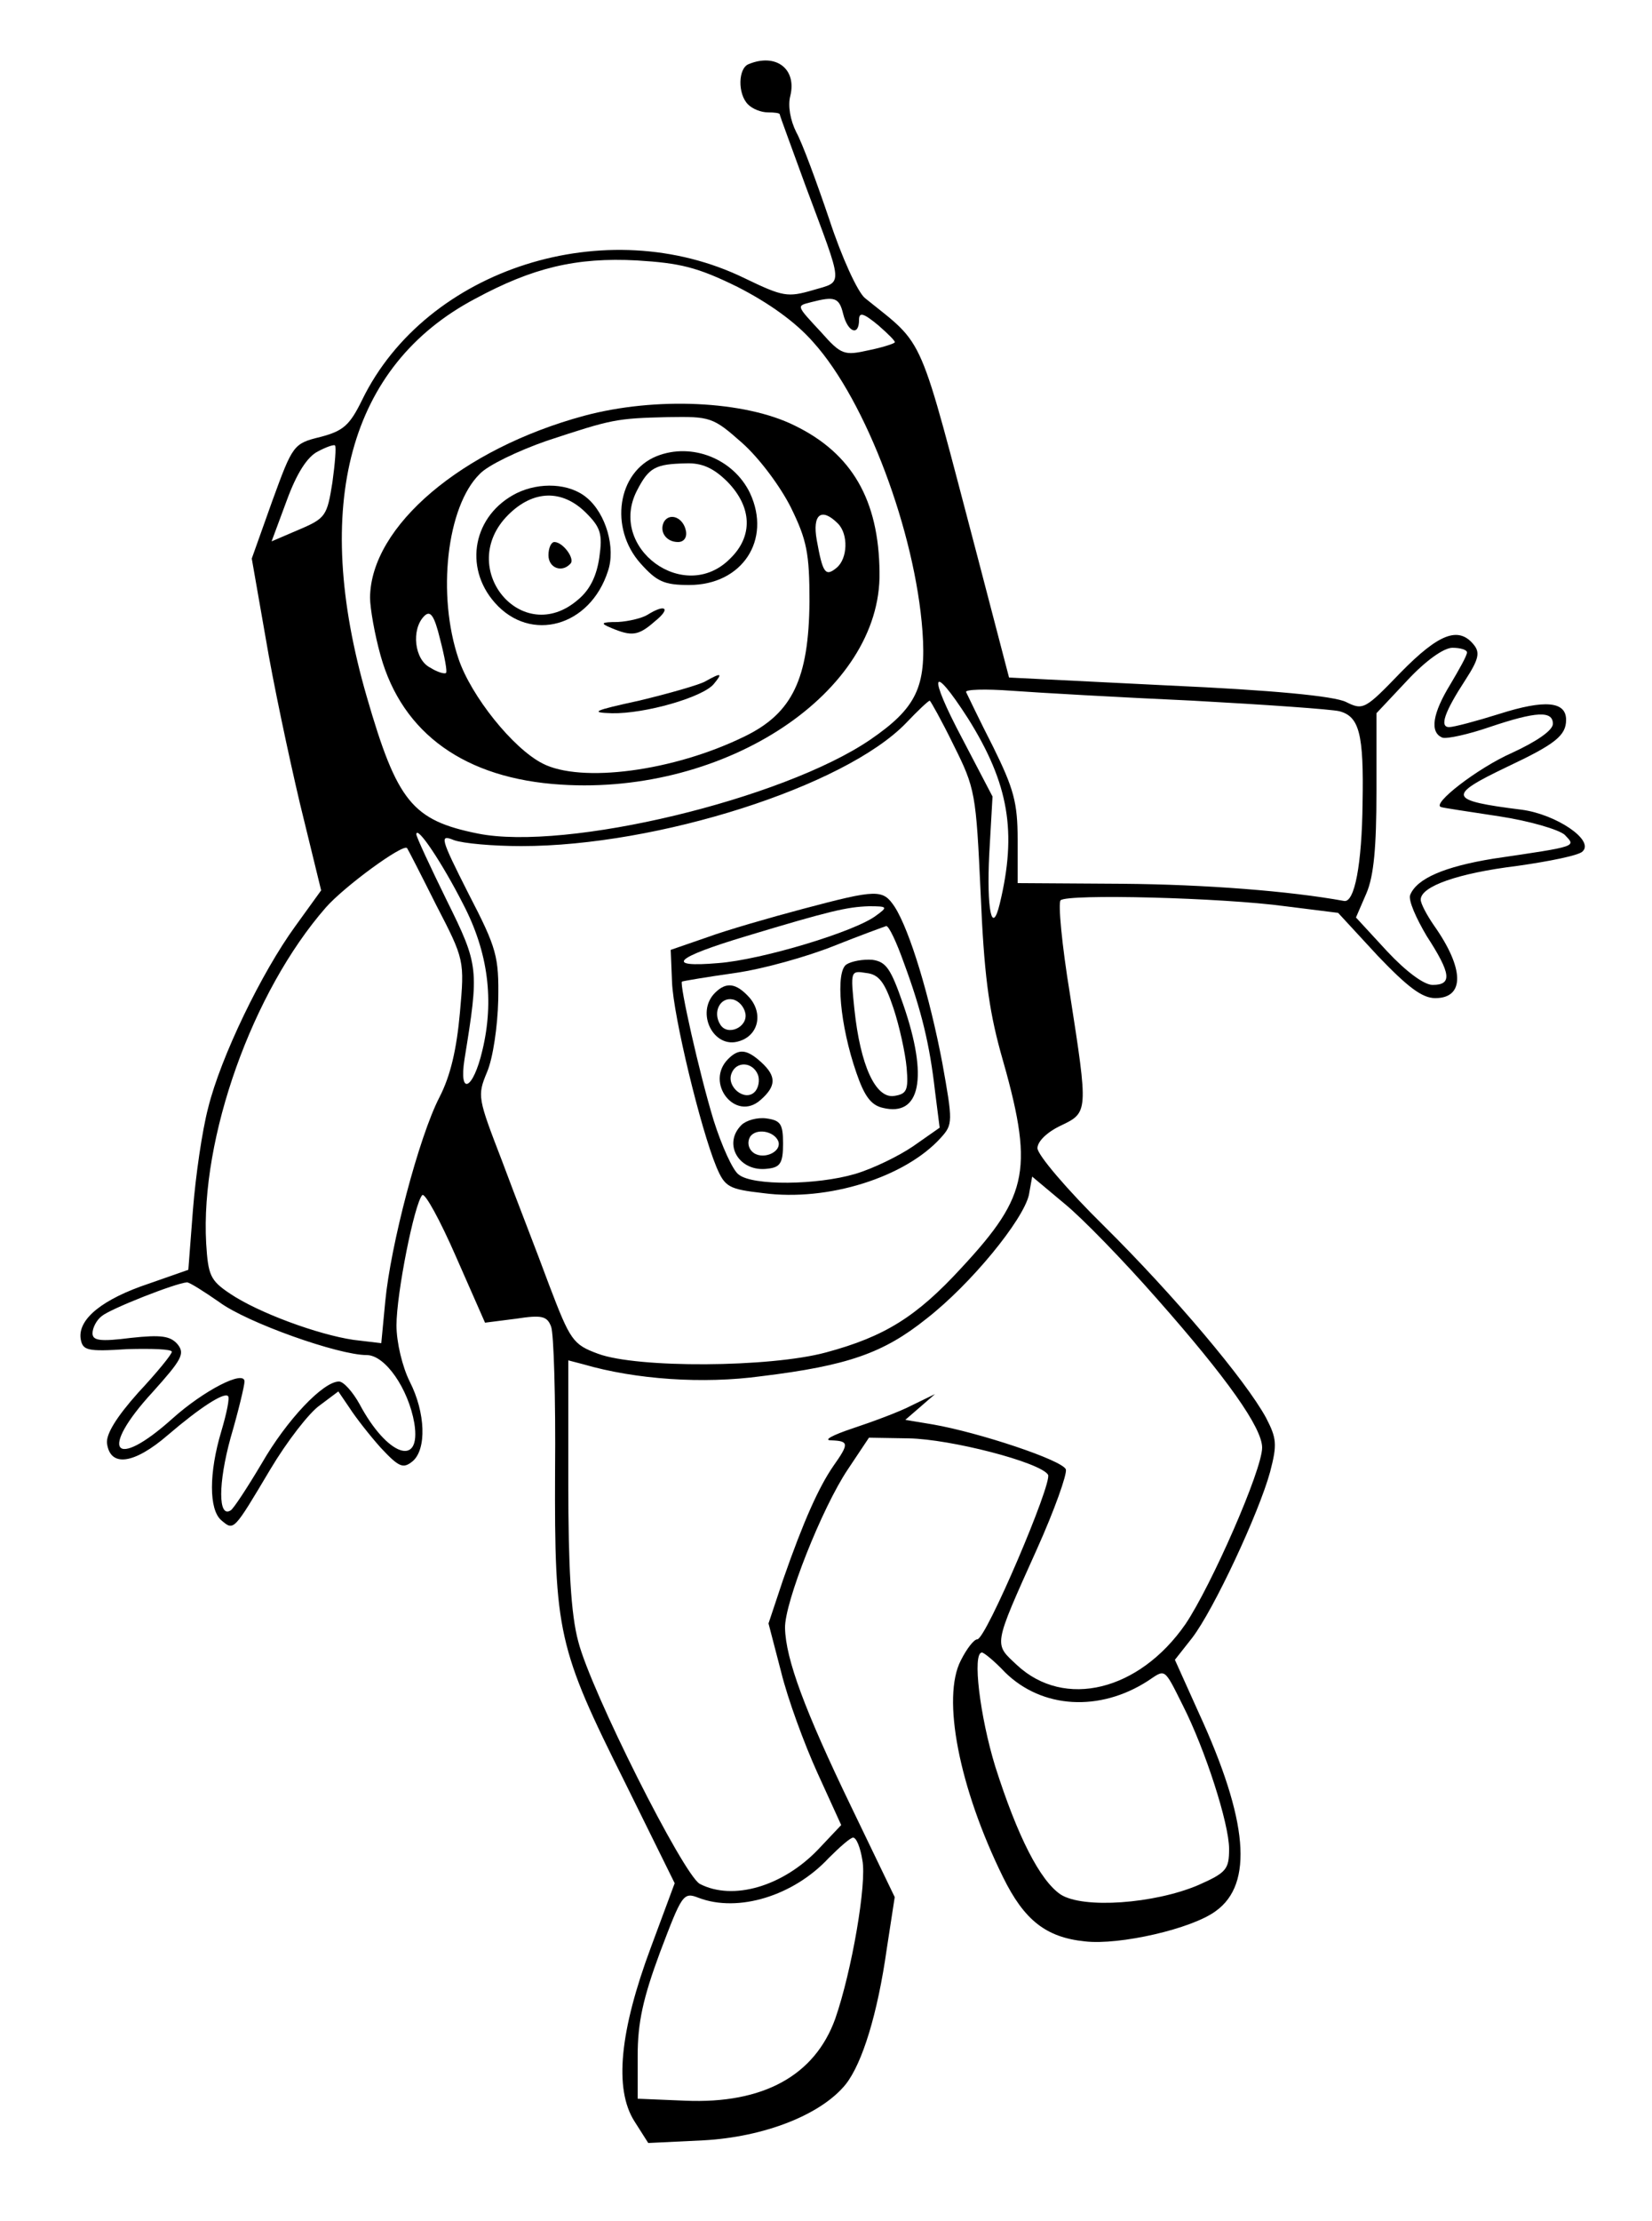 <?xml version="1.0" standalone="no"?>
<!DOCTYPE svg PUBLIC "-//W3C//DTD SVG 20010904//EN"
 "http://www.w3.org/TR/2001/REC-SVG-20010904/DTD/svg10.dtd">
<svg version="1.0" xmlns="http://www.w3.org/2000/svg"
 width="250pt" height="336pt" viewBox="0 0 250 336"
 preserveAspectRatio="xMidYMid meet">

<g transform="translate(0,336) scale(0.1,-0.1)"
fill="#000000" stroke="none">
<path d="M1133 3263 c-16 -6 -17 -45 -1 -61 7 -7 20 -12 30 -12 10 0 18 -1 18
-3 0 -2 18 -50 39 -108 58 -156 58 -144 11 -158 -38 -11 -45 -10 -103 18 -209
102 -482 15 -579 -184 -19 -39 -29 -47 -63 -56 -41 -10 -42 -12 -73 -97 l-31
-87 21 -120 c11 -66 35 -179 52 -251 l32 -131 -39 -54 c-51 -70 -113 -198
-132 -275 -9 -34 -19 -103 -23 -154 l-7 -91 -60 -21 c-69 -23 -107 -53 -103
-83 3 -18 9 -20 71 -16 37 1 67 0 67 -4 0 -4 -23 -32 -51 -62 -33 -37 -49 -63
-47 -77 5 -36 41 -31 92 13 49 42 85 65 91 59 3 -2 -2 -26 -10 -53 -19 -63
-19 -119 0 -135 19 -16 18 -17 74 77 25 42 59 86 75 97 l28 21 17 -25 c9 -14
30 -41 47 -60 28 -30 34 -32 48 -21 22 18 20 74 -4 121 -11 22 -20 59 -20 85
0 48 27 184 39 197 4 4 27 -38 51 -93 l44 -100 47 6 c39 6 47 4 53 -12 4 -10
7 -108 6 -218 -1 -245 4 -268 106 -472 l75 -152 -36 -97 c-47 -126 -56 -214
-25 -263 l21 -33 83 4 c93 5 179 39 216 85 25 32 48 106 62 205 l12 78 -66
137 c-70 145 -99 223 -100 270 -1 38 56 182 95 240 l32 48 60 -1 c63 -1 199
-36 211 -55 7 -12 -94 -249 -107 -249 -5 0 -16 -14 -25 -32 -29 -56 -3 -192
64 -328 32 -65 65 -91 124 -97 52 -6 162 19 198 46 57 41 49 137 -26 300 l-36
80 26 33 c33 43 101 189 118 251 11 42 10 51 -6 82 -31 57 -139 185 -245 290
-56 55 -101 108 -101 118 0 10 14 24 35 34 42 20 42 20 14 200 -12 73 -18 137
-14 141 10 10 245 4 340 -9 l80 -10 60 -65 c45 -47 67 -64 87 -64 45 0 44 45
-2 110 -11 16 -20 33 -20 39 0 20 56 40 146 51 49 7 94 16 99 22 18 17 -40 56
-92 63 -112 14 -114 21 -22 65 72 34 89 47 89 71 0 28 -32 31 -101 9 -35 -11
-69 -20 -76 -20 -15 0 -7 23 25 72 20 31 22 41 12 53 -23 28 -53 16 -110 -42
-54 -56 -57 -58 -83 -45 -18 9 -112 18 -269 25 l-241 12 -47 180 c-92 349 -78
319 -171 394 -11 9 -35 61 -54 119 -19 56 -41 116 -50 132 -9 18 -13 40 -9 55
10 41 -22 65 -63 48z m-17 -337 c47 -24 88 -53 115 -84 80 -89 154 -287 165
-437 6 -84 -9 -116 -79 -164 -132 -90 -460 -169 -594 -142 -99 20 -122 48
-168 207 -84 290 -27 501 164 602 87 47 153 63 245 58 65 -4 91 -10 152 -40z
m160 -41 c7 -28 24 -34 24 -9 0 12 6 11 29 -8 15 -13 27 -25 25 -26 -1 -2 -20
-8 -40 -12 -36 -8 -41 -7 -71 27 -39 42 -38 40 -15 46 35 9 42 7 48 -18z
m-773 -255 c-8 -50 -10 -54 -50 -71 l-42 -18 23 62 c15 41 31 66 47 74 13 7
25 11 26 9 2 -2 0 -27 -4 -56z m1717 -257 c0 -5 -12 -26 -25 -48 -27 -44 -32
-73 -12 -81 7 -2 39 5 71 16 71 24 96 25 96 5 0 -10 -25 -27 -62 -44 -52 -23
-123 -78 -107 -82 2 -1 42 -7 88 -14 46 -7 90 -20 99 -28 17 -18 21 -17 -108
-36 -74 -12 -116 -30 -126 -55 -3 -8 9 -35 25 -62 37 -57 39 -74 9 -74 -13 0
-40 20 -69 51 l-47 51 16 37 c11 26 15 69 15 154 l0 118 47 50 c28 30 55 49
68 49 12 0 22 -3 22 -7z m-755 -100 c62 -99 74 -172 48 -280 -12 -50 -20 -8
-16 74 l5 88 -46 88 c-52 98 -47 117 9 30z m340 27 c110 -6 210 -13 222 -16
30 -8 37 -34 35 -139 -1 -92 -12 -151 -28 -148 -82 15 -210 25 -336 26 l-158
1 0 66 c0 56 -6 77 -37 140 -21 41 -39 79 -41 83 -2 4 29 5 69 2 41 -3 164
-10 274 -15z m-362 -67 c33 -66 34 -73 41 -224 5 -120 12 -174 30 -240 51
-177 44 -216 -59 -327 -68 -74 -116 -104 -205 -128 -85 -23 -286 -24 -345 -2
-38 14 -42 20 -74 104 -18 49 -51 133 -71 187 -37 96 -38 99 -23 135 9 21 16
69 17 109 1 66 -2 78 -45 161 -43 85 -44 90 -22 81 14 -5 59 -9 102 -9 206 0
489 90 582 186 18 19 34 34 36 34 1 0 18 -30 36 -67z m-742 -241 c38 -73 47
-146 29 -221 -14 -60 -36 -70 -27 -13 22 136 22 141 -27 240 -25 51 -46 96
-46 100 1 14 40 -45 71 -106z m-41 -1 c43 -83 43 -84 36 -163 -5 -55 -14 -95
-31 -128 -31 -60 -74 -224 -82 -309 l-6 -63 -42 5 c-54 8 -144 41 -187 70 -30
20 -33 28 -36 76 -9 160 70 381 181 508 28 32 117 97 123 90 1 -1 21 -40 44
-86z m1091 -596 c106 -120 159 -195 159 -225 0 -34 -77 -209 -116 -267 -70
-101 -183 -129 -255 -62 -35 33 -37 26 30 175 27 60 46 114 44 121 -5 14 -132
56 -201 68 l-42 7 22 19 23 20 -35 -17 c-19 -10 -60 -25 -90 -35 -30 -10 -45
-18 -32 -18 27 -1 27 -5 3 -39 -22 -32 -45 -83 -76 -172 l-22 -66 19 -73 c10
-41 35 -109 55 -153 l36 -79 -34 -36 c-54 -57 -130 -79 -180 -53 -25 14 -165
292 -184 367 -11 41 -15 111 -15 241 l0 184 23 -6 c79 -23 181 -30 269 -18
131 16 185 35 250 87 68 53 146 149 155 187 l5 28 49 -41 c27 -22 90 -87 140
-144z m-1419 -5 c42 -31 180 -80 223 -80 28 0 63 -51 72 -103 11 -68 -41 -50
-83 29 -10 18 -24 34 -31 34 -24 0 -79 -58 -117 -124 -22 -37 -43 -69 -47 -71
-19 -12 -19 41 0 110 12 41 21 79 21 85 0 18 -61 -13 -109 -56 -89 -80 -112
-49 -30 40 44 49 49 58 38 72 -11 13 -25 15 -71 10 -47 -6 -58 -4 -58 7 0 8 6
20 14 26 13 11 112 50 129 51 4 0 26 -14 49 -30z m1189 -560 c56 -55 143 -60
216 -13 27 18 24 21 53 -37 34 -67 70 -179 70 -217 0 -31 -4 -36 -47 -55 -66
-28 -174 -36 -208 -14 -31 21 -65 87 -99 194 -23 75 -35 172 -20 172 3 0 19
-13 35 -30z m-216 -284 c7 -35 -16 -168 -41 -240 -31 -86 -109 -129 -227 -124
l-72 3 0 65 c0 50 8 87 34 157 33 87 35 91 58 82 60 -23 144 3 197 60 17 17
33 31 37 31 5 0 11 -15 14 -34z"/>
<path d="M884 2731 c-185 -50 -323 -167 -324 -275 0 -16 7 -56 16 -88 33 -118
128 -186 273 -195 250 -16 485 140 482 321 -1 110 -42 180 -128 222 -76 38
-211 44 -319 15z m239 -41 c26 -23 58 -66 74 -98 24 -49 28 -69 28 -142 -1
-117 -26 -169 -98 -204 -108 -53 -248 -71 -306 -41 -45 23 -108 102 -127 158
-33 97 -18 231 32 280 12 13 58 35 101 50 100 33 105 34 184 36 64 1 68 0 112
-39z m145 -122 c16 -16 15 -53 -2 -67 -17 -14 -21 -8 -30 42 -7 39 7 50 32 25z
m-593 -226 c-2 -2 -13 1 -24 8 -24 12 -29 58 -9 78 9 9 15 2 24 -35 7 -27 11
-49 9 -51z"/>
<path d="M994 2670 c-60 -24 -72 -109 -25 -162 25 -28 36 -33 74 -33 80 0 125
68 92 139 -25 52 -88 77 -141 56z m107 -39 c37 -38 39 -82 4 -116 -69 -70
-186 16 -141 103 18 35 28 40 74 41 24 1 42 -7 63 -28z"/>
<path d="M1005 2571 c-8 -15 3 -31 21 -31 9 0 14 7 12 17 -4 20 -24 28 -33 14z"/>
<path d="M782 2614 c-66 -33 -81 -112 -33 -166 54 -61 144 -36 171 48 12 35
-3 87 -32 111 -26 22 -71 24 -106 7z m105 -30 c22 -22 25 -32 20 -67 -4 -28
-14 -49 -32 -64 -85 -74 -186 48 -106 128 38 38 82 39 118 3z"/>
<path d="M830 2520 c0 -19 20 -27 33 -13 8 7 -11 33 -24 33 -5 0 -9 -9 -9 -20z"/>
<path d="M980 2430 c-8 -5 -28 -10 -45 -11 -26 0 -27 -2 -10 -9 31 -13 41 -12
66 10 25 20 16 27 -11 10z"/>
<path d="M1067 2329 c-9 -5 -54 -18 -100 -29 -69 -15 -75 -18 -41 -19 50 -1
137 24 154 44 14 17 12 18 -13 4z"/>
<path d="M1215 1985 c-49 -13 -115 -32 -145 -43 l-55 -19 2 -49 c2 -51 43
-221 67 -279 13 -31 19 -34 71 -40 98 -13 215 24 269 84 18 20 18 24 2 113
-19 100 -49 200 -72 236 -18 27 -26 27 -139 -3z m111 -10 c-31 -24 -173 -67
-239 -72 -82 -7 -67 8 43 41 126 38 152 44 185 45 28 0 29 -1 11 -14z m42 -72
c27 -73 39 -124 47 -194 l7 -55 -40 -28 c-22 -15 -61 -34 -88 -42 -58 -17
-155 -18 -176 -1 -9 6 -26 44 -38 82 -22 72 -52 207 -48 210 2 1 38 7 80 13
43 6 110 25 150 41 40 16 76 29 79 30 4 1 16 -25 27 -56z"/>
<path d="M1281 1901 c-17 -11 -10 -92 15 -164 12 -35 22 -49 40 -53 57 -14 69
46 31 156 -19 55 -26 65 -47 68 -14 1 -31 -2 -39 -7z m71 -66 c9 -27 18 -68
20 -90 3 -35 0 -40 -19 -43 -28 -4 -51 46 -60 131 -6 58 -6 59 18 55 19 -2 28
-14 41 -53z"/>
<path d="M1082 1858 c-30 -30 -2 -86 37 -73 29 9 36 42 15 66 -20 22 -35 24
-52 7z m46 -31 c4 -21 -27 -35 -38 -17 -12 19 0 42 19 38 9 -2 17 -11 19 -21z"/>
<path d="M1102 1758 c-36 -36 11 -96 49 -62 24 21 24 36 1 57 -22 20 -34 21
-50 5z m45 -24 c3 -8 1 -20 -5 -26 -15 -15 -43 8 -35 28 7 19 32 18 40 -2z"/>
<path d="M1122 1658 c-29 -29 -3 -72 40 -66 19 2 23 9 23 38 0 30 -4 35 -25
38 -14 2 -31 -3 -38 -10z m56 -25 c5 -17 -26 -29 -40 -15 -6 6 -7 15 -3 22 9
14 37 9 43 -7z"/>
</g>
</svg>
